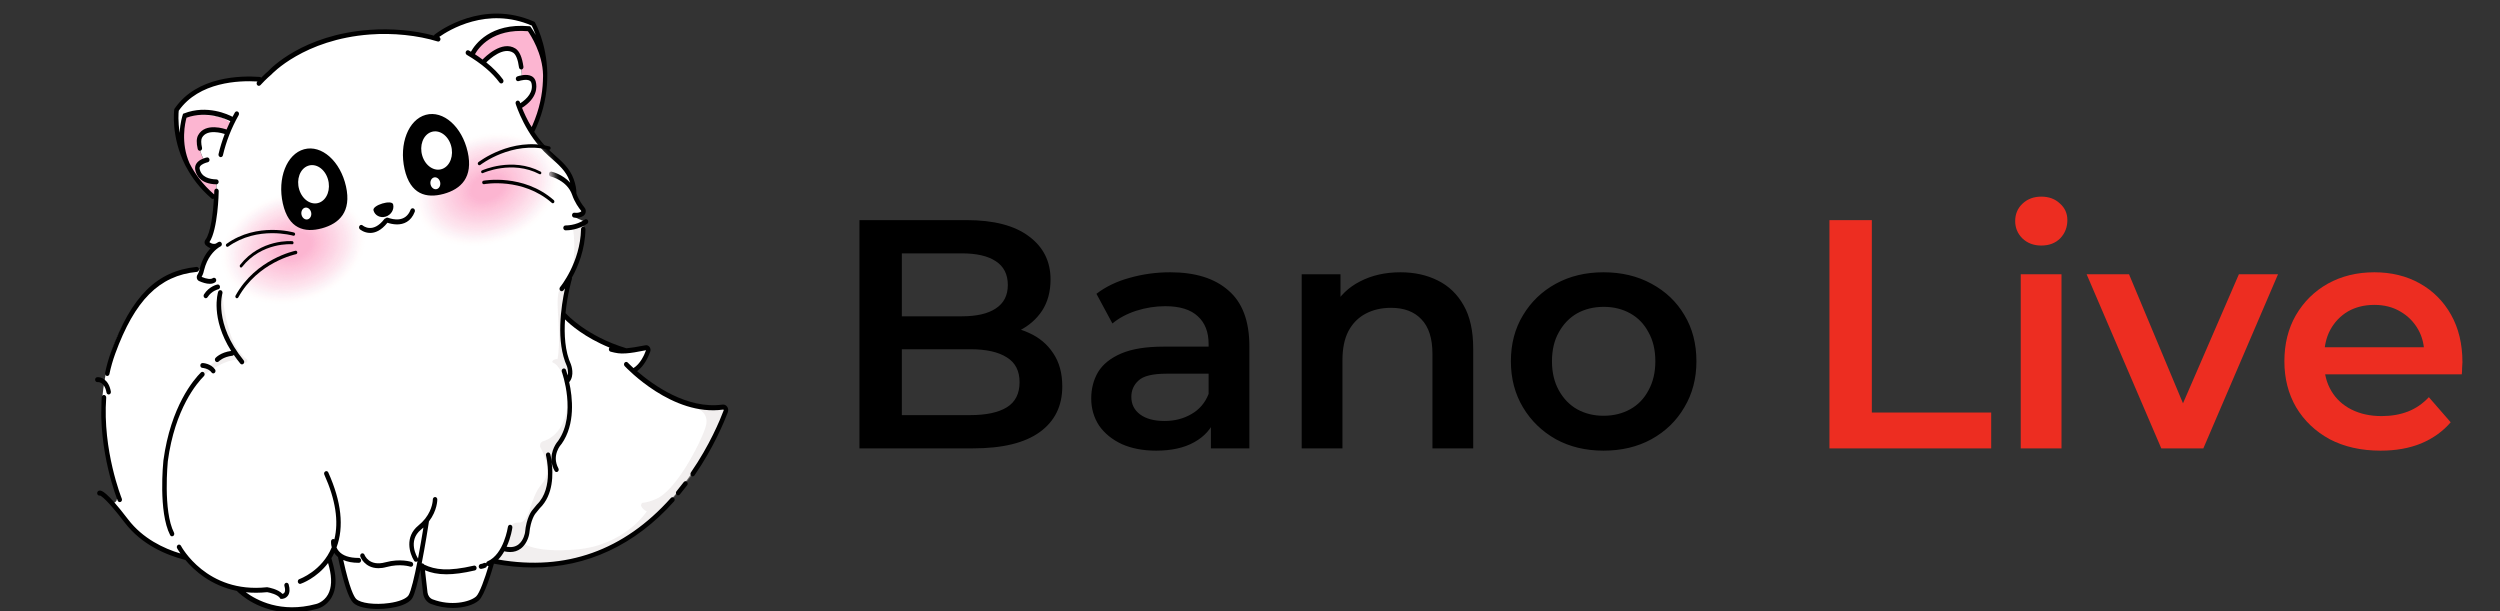<svg width="184" height="45" viewBox="0 0 184 45" fill="none" xmlns="http://www.w3.org/2000/svg">
<rect x="0" y="0" width="184" height="45" fill="#333333" stroke="none"/>
<g clip-path="url(#clip0_710_399)">
<path d="M63.256 33V16.2H71.128C73.144 16.2 74.68 16.6 75.736 17.4C76.792 18.184 77.32 19.24 77.32 20.568C77.32 21.464 77.112 22.232 76.696 22.872C76.28 23.496 75.72 23.984 75.016 24.336C74.328 24.672 73.576 24.84 72.76 24.84L73.192 23.976C74.136 23.976 74.984 24.152 75.736 24.504C76.488 24.84 77.08 25.336 77.512 25.992C77.96 26.648 78.184 27.464 78.184 28.44C78.184 29.88 77.632 31 76.528 31.8C75.424 32.6 73.784 33 71.608 33H63.256ZM66.376 30.552H71.416C72.584 30.552 73.48 30.36 74.104 29.976C74.728 29.592 75.04 28.976 75.04 28.128C75.04 27.296 74.728 26.688 74.104 26.304C73.48 25.904 72.584 25.704 71.416 25.704H66.136V23.28H70.792C71.88 23.28 72.712 23.088 73.288 22.704C73.88 22.32 74.176 21.744 74.176 20.976C74.176 20.192 73.88 19.608 73.288 19.224C72.712 18.84 71.88 18.648 70.792 18.648H66.376V30.552ZM89.122 33V30.408L88.954 29.856V25.32C88.954 24.44 88.69 23.76 88.162 23.28C87.634 22.784 86.834 22.536 85.762 22.536C85.042 22.536 84.33 22.648 83.626 22.872C82.938 23.096 82.354 23.408 81.874 23.808L80.698 21.624C81.386 21.096 82.202 20.704 83.146 20.448C84.106 20.176 85.098 20.04 86.122 20.04C87.978 20.04 89.41 20.488 90.418 21.384C91.442 22.264 91.954 23.632 91.954 25.488V33H89.122ZM85.09 33.168C84.13 33.168 83.29 33.008 82.57 32.688C81.85 32.352 81.29 31.896 80.89 31.32C80.506 30.728 80.314 30.064 80.314 29.328C80.314 28.608 80.482 27.96 80.818 27.384C81.17 26.808 81.738 26.352 82.522 26.016C83.306 25.68 84.346 25.512 85.642 25.512H89.362V27.504H85.858C84.834 27.504 84.146 27.672 83.794 28.008C83.442 28.328 83.266 28.728 83.266 29.208C83.266 29.752 83.482 30.184 83.914 30.504C84.346 30.824 84.946 30.984 85.714 30.984C86.45 30.984 87.106 30.816 87.682 30.48C88.274 30.144 88.698 29.648 88.954 28.992L89.458 30.792C89.17 31.544 88.65 32.128 87.898 32.544C87.162 32.96 86.226 33.168 85.09 33.168ZM103.076 20.04C104.1 20.04 105.012 20.24 105.812 20.64C106.628 21.04 107.268 21.656 107.732 22.488C108.196 23.304 108.428 24.36 108.428 25.656V33H105.428V26.04C105.428 24.904 105.156 24.056 104.612 23.496C104.084 22.936 103.34 22.656 102.38 22.656C101.676 22.656 101.052 22.8 100.508 23.088C99.964 23.376 99.54 23.808 99.236 24.384C98.948 24.944 98.804 25.656 98.804 26.52V33H95.804V20.184H98.66V23.64L98.156 22.584C98.604 21.768 99.252 21.144 100.1 20.712C100.964 20.264 101.956 20.04 103.076 20.04ZM118.017 33.168C116.705 33.168 115.537 32.888 114.513 32.328C113.489 31.752 112.681 30.968 112.089 29.976C111.497 28.984 111.201 27.856 111.201 26.592C111.201 25.312 111.497 24.184 112.089 23.208C112.681 22.216 113.489 21.44 114.513 20.88C115.537 20.32 116.705 20.04 118.017 20.04C119.345 20.04 120.521 20.32 121.545 20.88C122.585 21.44 123.393 22.208 123.969 23.184C124.561 24.16 124.857 25.296 124.857 26.592C124.857 27.856 124.561 28.984 123.969 29.976C123.393 30.968 122.585 31.752 121.545 32.328C120.521 32.888 119.345 33.168 118.017 33.168ZM118.017 30.6C118.753 30.6 119.409 30.44 119.985 30.12C120.561 29.8 121.009 29.336 121.329 28.728C121.665 28.12 121.833 27.408 121.833 26.592C121.833 25.76 121.665 25.048 121.329 24.456C121.009 23.848 120.561 23.384 119.985 23.064C119.409 22.744 118.761 22.584 118.041 22.584C117.305 22.584 116.649 22.744 116.073 23.064C115.513 23.384 115.065 23.848 114.729 24.456C114.393 25.048 114.225 25.76 114.225 26.592C114.225 27.408 114.393 28.12 114.729 28.728C115.065 29.336 115.513 29.8 116.073 30.12C116.649 30.44 117.297 30.6 118.017 30.6Z" fill="black"/>
<path d="M134.647 33V16.2H137.767V30.36H146.551V33H134.647ZM148.726 33V20.184H151.726V33H148.726ZM150.238 18.072C149.678 18.072 149.214 17.896 148.846 17.544C148.494 17.192 148.318 16.768 148.318 16.272C148.318 15.76 148.494 15.336 148.846 15C149.214 14.648 149.678 14.472 150.238 14.472C150.798 14.472 151.254 14.64 151.606 14.976C151.974 15.296 152.158 15.704 152.158 16.2C152.158 16.728 151.982 17.176 151.63 17.544C151.278 17.896 150.814 18.072 150.238 18.072ZM159.071 33L153.575 20.184H156.695L161.423 31.488H159.887L164.783 20.184H167.663L162.167 33H159.071ZM175.211 33.168C173.787 33.168 172.539 32.888 171.467 32.328C170.411 31.752 169.587 30.968 168.995 29.976C168.419 28.984 168.131 27.856 168.131 26.592C168.131 25.312 168.411 24.184 168.971 23.208C169.547 22.216 170.331 21.44 171.323 20.88C172.331 20.32 173.475 20.04 174.755 20.04C176.003 20.04 177.115 20.312 178.091 20.856C179.067 21.4 179.835 22.168 180.395 23.16C180.955 24.152 181.235 25.32 181.235 26.664C181.235 26.792 181.227 26.936 181.211 27.096C181.211 27.256 181.203 27.408 181.187 27.552H170.507V25.56H179.603L178.427 26.184C178.443 25.448 178.291 24.8 177.971 24.24C177.651 23.68 177.211 23.24 176.651 22.92C176.107 22.6 175.475 22.44 174.755 22.44C174.019 22.44 173.371 22.6 172.811 22.92C172.267 23.24 171.835 23.688 171.515 24.264C171.211 24.824 171.059 25.488 171.059 26.256V26.736C171.059 27.504 171.235 28.184 171.587 28.776C171.939 29.368 172.435 29.824 173.075 30.144C173.715 30.464 174.451 30.624 175.283 30.624C176.003 30.624 176.651 30.512 177.227 30.288C177.803 30.064 178.315 29.712 178.763 29.232L180.371 31.08C179.795 31.752 179.067 32.272 178.187 32.64C177.323 32.992 176.331 33.168 175.211 33.168Z" fill="#ED2D21"/>
<path d="M17.085 9.02L16.926 9.355C16.861 9.468 16.801 9.591 16.746 9.714C16.526 9.633 15.195 9.195 14.748 9.968C14.748 9.968 14.405 10.549 14.95 11.662C14.95 11.662 14.955 11.865 14.637 12.063C14.319 12.262 14.517 13.356 15.917 13.38L15.904 14.508V14.569C15.285 14.418 13.829 12.172 13.829 12.172C13.091 10.577 13.456 9.006 13.563 8.619C13.58 8.558 13.593 8.525 13.593 8.525C15.114 8.062 16.939 8.911 16.939 8.911L17.085 9.02Z" fill="#FCB5D1"/>
<path d="M40.114 5.89C40.114 5.899 40.114 5.908 40.114 5.918C40.114 5.923 40.114 5.927 40.114 5.932C40.101 6.05 40.011 6.918 39.783 7.871C39.732 8.084 39.676 8.301 39.607 8.513C39.607 8.518 39.607 8.518 39.607 8.518C39.504 8.858 39.379 9.183 39.238 9.48C39.238 9.48 38.722 8.886 38.387 8.263C38.28 8.032 38.207 7.857 38.207 7.857C39.328 7.178 39.294 6.545 39.268 6.05C39.242 5.555 38.409 5.621 38.409 5.621C38.409 5.621 38.43 4.276 37.73 3.658C37.03 3.04 35.518 4.597 35.518 4.597L35.368 4.493C35.14 4.314 34.926 4.163 34.732 4.054C34.75 3.997 35.278 2.294 37.842 2.11C37.846 2.11 37.846 2.11 37.85 2.11C38.177 2.086 38.538 2.086 38.937 2.124C38.967 2.167 39.414 2.766 39.753 3.662C39.753 3.667 39.757 3.677 39.757 3.681C39.899 4.054 40.015 4.474 40.08 4.927V4.932V4.936C40.118 5.243 40.135 5.559 40.114 5.89Z" fill="#FCB5D1"/>
<path d="M49.846 29.443C47.376 28.523 46.646 27.286 46.646 27.286C46.646 27.286 47.66 26.366 47.638 25.588C47.638 25.588 46.161 25.875 45.633 25.743C45.435 25.692 44.915 25.47 44.301 25.149C43.288 24.62 42.004 23.832 41.419 23.12L41.793 20.477C41.793 20.477 42.935 18.477 42.858 16.858C42.858 16.858 42.85 16.637 42.948 16.453C42.974 16.401 43.013 16.349 43.064 16.311C43.064 16.311 42.004 15.938 42.308 15.834C42.618 15.73 42.905 15.754 42.974 15.509L42.424 14.782L42.184 13.985C42.184 13.985 41.986 13.102 41.806 12.8C41.626 12.503 40.35 11.323 39.843 10.767C39.336 10.21 39.173 9.804 39.173 9.804L39.023 9.544C38.868 9.37 38.203 7.86 38.203 7.86C39.328 7.18 39.289 6.548 39.263 6.053C39.238 5.557 38.404 5.623 38.404 5.623C38.404 5.623 38.426 4.278 37.726 3.66C37.026 3.042 35.514 4.599 35.514 4.599L34.728 4.057C35.832 1.674 38.933 2.122 38.933 2.122C38.933 2.122 39.727 2.981 40.079 4.925C40.389 6.643 39.41 9.03 39.238 9.483C39.457 8.931 40.006 7.799 40.131 5.699C40.26 3.472 39.221 1.712 39.221 1.712C39.221 1.712 35.853 0.06 32.035 2.665L31.786 2.736C31.786 2.736 25.082 1.164 20.667 4.614L19.207 5.911C19.207 5.911 14.942 5.255 12.902 8.105C12.902 8.105 12.829 9.898 13.482 11.399C13.482 11.399 13.082 8.804 13.688 8.535C14.298 8.266 16.415 8.492 16.948 9.025L17.094 9.03L16.789 9.738C16.789 9.738 15.251 9.139 14.762 9.983C14.762 9.983 14.418 10.564 14.963 11.672C14.963 11.672 14.968 11.875 14.65 12.074C14.332 12.272 14.53 13.367 15.93 13.39L15.917 14.575L15.913 14.806C15.913 14.806 15.779 17.193 15.17 17.778C15.17 17.778 15.376 18.076 15.698 18.132C15.698 18.132 15.191 18.788 14.886 19.543L14.792 19.831C14.792 19.831 9.668 19.633 7.83 27.301C7.83 27.301 7.34 29.448 7.551 30.825C7.551 30.825 7.611 33.855 8.577 36.289C8.577 36.289 8.83 37.092 8.152 37.021C8.152 37.021 10.17 39.795 11.729 40.376C13.289 40.956 13.615 41.065 13.615 41.065C13.615 41.065 15.277 43.155 18.008 43.358C18.008 43.358 17.747 43.467 18.069 43.693C18.391 43.915 21.036 46.076 23.854 44.363C23.854 44.363 25.039 43.41 24.24 41.192C24.24 41.192 24.184 41.14 24.429 40.678C24.558 40.432 24.532 40.074 24.592 40.347L24.975 40.914L25.159 41.942L25.821 44.014C25.821 44.014 27.71 45.585 30.15 43.91L30.773 41.598L31.022 41.706C31.022 41.706 31.232 43.905 31.344 44.038C31.456 44.17 33.118 45.038 34.737 44.283C34.737 44.283 35.235 44.103 35.471 43.367C35.707 42.636 36.15 41.338 36.15 41.338C36.15 41.338 40.311 42.06 43.305 40.9C45.031 40.23 47.681 39.522 51.224 34.402C51.224 34.402 53.269 31.151 53.453 29.995C53.458 29.971 52.32 30.358 49.846 29.443Z" fill="white"/>
<g opacity="0.6">
<path opacity="0.6" d="M41.041 26.41C41.398 24.24 40.663 21.645 41.337 21.13C42.673 20.106 42.184 16.874 42.184 16.874C42.377 16.855 42.664 16.468 43.064 16.312C42.965 16.497 42.922 17.2 42.922 17.2C42.999 18.818 41.913 20.531 41.913 20.531L41.432 23.305C41.333 23.924 41.501 25.655 41.501 25.655C41.501 25.655 41.767 26.396 41.93 27.019C42.093 27.642 41.707 28.062 41.707 28.062C41.707 28.062 41.831 28.822 41.96 29.822C42.089 30.822 41.389 32.327 41.389 32.327C40.277 33.394 40.818 34.451 40.818 34.451C40.543 34.673 40.483 35.399 40.483 35.399C40.496 36.154 40.002 36.919 39.499 37.409C38.997 37.9 39.224 38.655 38.649 39.684C38.224 40.443 38.035 40.443 38.035 40.443L37.077 40.453C36.592 41.401 35.935 41.406 35.935 41.406C36.721 41.137 37.339 39.835 37.494 38.99C37.545 38.688 37.82 38.438 38.099 38.466C39.096 38.556 38.872 36.768 39.899 35.597C40.642 34.753 40.113 33.559 39.787 32.96C39.688 32.776 39.774 32.535 39.963 32.478C40.182 32.412 40.508 32.294 40.865 31.941C42.476 30.346 41.612 27.019 40.693 26.689C40.646 26.67 40.633 26.608 40.667 26.571C40.728 26.495 40.843 26.41 41.032 26.434L41.041 26.41Z" fill="#DBD2D2"/>
<path opacity="0.6" d="M17.631 26.556C17.107 26.268 15.586 27 14.328 28.207C14.328 28.207 14.521 27.518 16.252 26.306C16.488 26.141 16.982 26.093 17.266 25.905C17.266 25.905 16.115 24.933 16.106 21.852C16.106 21.852 15.93 21.181 16.355 21.375C16.355 21.375 16.531 25.338 18.193 26.466C18.198 26.471 18.322 26.933 17.631 26.556Z" fill="#DBD2D2"/>
<path opacity="0.6" d="M50.95 29.953C50.95 29.953 52.354 30.161 51.92 31.468C51.487 32.775 49.653 36.29 48.167 36.772C48.167 36.772 47.694 36.979 47.346 36.998C47.213 37.007 47.136 37.173 47.213 37.295C47.291 37.418 47.411 37.555 47.604 37.64C47.604 37.64 45.989 40.145 42.386 40.447C39.311 40.702 38.49 39.975 38.49 39.975C38.49 39.975 37.915 40.584 36.996 40.447C36.996 40.447 36.721 41.164 36.21 41.33C36.21 41.33 41.72 42.953 47.23 38.947L49.455 36.776L51.147 34.705C51.147 34.705 53.514 30.864 53.436 30.01C53.428 30.01 51.976 30.25 50.95 29.953Z" fill="#DBD2D2"/>
</g>
<path d="M15.28 21.87C15.581 21.398 16.049 21.295 16.058 21.295C16.148 21.276 16.208 21.181 16.191 21.087C16.173 20.988 16.092 20.922 16.002 20.941C15.976 20.945 15.396 21.063 15.014 21.667C14.962 21.748 14.979 21.861 15.057 21.918C15.087 21.941 15.117 21.951 15.151 21.951C15.198 21.951 15.25 21.922 15.28 21.87Z" fill="black"/>
<path d="M41.63 16.593C41.54 16.588 41.462 16.664 41.458 16.763C41.454 16.862 41.523 16.947 41.613 16.952C41.617 16.952 41.634 16.952 41.664 16.952C41.858 16.952 42.549 16.919 43.215 16.47C43.292 16.418 43.318 16.305 43.271 16.22C43.223 16.135 43.12 16.107 43.043 16.159C42.369 16.621 41.639 16.588 41.63 16.593Z" fill="black"/>
<path d="M15.007 27.682C15.075 27.616 15.079 27.503 15.019 27.428C14.959 27.352 14.856 27.347 14.787 27.413C14.276 27.923 12.567 29.886 12.026 33.897C12.009 34.053 11.648 37.676 12.52 39.38C12.55 39.436 12.606 39.474 12.662 39.474C12.687 39.474 12.717 39.465 12.743 39.451C12.82 39.403 12.851 39.29 12.807 39.205C11.987 37.601 12.352 33.977 12.352 33.944C12.872 30.061 14.517 28.173 15.007 27.682Z" fill="black"/>
<path d="M15.986 26.65C16.029 26.65 16.072 26.631 16.102 26.598C16.107 26.594 16.416 26.263 17.099 26.183C17.142 26.178 17.18 26.155 17.206 26.117C17.352 26.329 17.511 26.542 17.687 26.759C17.721 26.797 17.764 26.82 17.807 26.82C17.846 26.82 17.884 26.806 17.919 26.773C17.988 26.707 17.992 26.594 17.932 26.518C15.724 23.824 16.36 21.62 16.368 21.597C16.398 21.502 16.351 21.398 16.265 21.365C16.18 21.332 16.085 21.384 16.055 21.479C16.029 21.564 15.484 23.409 17.013 25.829C16.231 25.933 15.874 26.329 15.862 26.344C15.797 26.414 15.802 26.528 15.866 26.598C15.9 26.636 15.943 26.65 15.986 26.65Z" fill="black"/>
<path d="M15.569 27.412C15.603 27.46 15.65 27.483 15.698 27.483C15.732 27.483 15.767 27.469 15.796 27.445C15.87 27.384 15.882 27.271 15.827 27.191C15.509 26.742 14.933 26.719 14.912 26.719C14.817 26.719 14.744 26.794 14.744 26.893C14.74 26.992 14.813 27.077 14.903 27.077C14.908 27.082 15.35 27.101 15.569 27.412Z" fill="black"/>
<path d="M7.855 27.667C7.868 27.672 7.881 27.672 7.894 27.672C7.967 27.672 8.036 27.615 8.053 27.53C8.16 27.016 8.306 26.516 8.478 26.039C9.921 22.09 11.716 20.287 14.495 20.009C14.585 19.999 14.654 19.91 14.645 19.811C14.637 19.711 14.559 19.636 14.465 19.645C11.549 19.938 9.668 21.806 8.173 25.902C7.993 26.393 7.847 26.912 7.735 27.445C7.714 27.549 7.769 27.643 7.855 27.667Z" fill="black"/>
<path d="M7.662 29.071C7.572 29.062 7.495 29.137 7.486 29.236C7.203 33.219 8.646 36.814 8.663 36.847C8.689 36.913 8.749 36.956 8.813 36.956C8.835 36.956 8.86 36.951 8.882 36.942C8.964 36.899 9.002 36.795 8.964 36.701C8.951 36.668 7.538 33.153 7.817 29.265C7.821 29.166 7.752 29.076 7.662 29.071Z" fill="black"/>
<path d="M50.327 35.48C50.151 35.711 49.971 35.938 49.791 36.155C49.73 36.23 49.735 36.343 49.799 36.409C49.829 36.443 49.872 36.457 49.911 36.457C49.954 36.457 50.001 36.438 50.031 36.4C50.216 36.178 50.396 35.947 50.577 35.711C50.637 35.636 50.624 35.522 50.555 35.456C50.491 35.39 50.388 35.404 50.327 35.48Z" fill="black"/>
<path d="M53.518 29.933C53.437 29.82 53.312 29.758 53.179 29.777C50.576 30.14 48.064 28.333 46.891 27.319C47.42 26.932 47.716 26.267 47.858 25.88C47.901 25.762 47.879 25.634 47.806 25.535C47.733 25.436 47.617 25.389 47.506 25.412C46.853 25.54 46.428 25.606 46.105 25.634C43.155 24.747 41.686 23.11 41.673 23.091C41.66 23.072 41.643 23.062 41.622 23.053C41.759 21.671 42.081 20.562 42.09 20.543C42.103 20.505 42.098 20.467 42.09 20.434C42.536 19.637 43.06 18.386 43.09 16.872C43.09 16.773 43.022 16.688 42.932 16.688C42.841 16.683 42.764 16.763 42.764 16.862C42.713 19.325 41.235 21.119 41.222 21.133C41.162 21.208 41.166 21.321 41.231 21.387C41.261 21.421 41.304 21.435 41.343 21.435C41.386 21.435 41.433 21.416 41.463 21.378C41.471 21.369 41.514 21.317 41.583 21.227C41.3 22.529 40.896 25.139 41.729 26.96C41.746 27.007 41.854 27.342 41.781 27.63C41.716 27.399 41.665 27.253 41.656 27.229C41.622 27.135 41.527 27.092 41.441 27.13C41.355 27.168 41.317 27.271 41.351 27.366C41.364 27.399 42.455 30.48 41.089 32.434C41.008 32.528 40.484 33.16 40.608 34.005C40.565 33.675 40.509 33.458 40.501 33.429C40.475 33.335 40.385 33.278 40.299 33.307C40.213 33.335 40.161 33.434 40.187 33.528C40.192 33.552 40.793 35.907 39.509 37.143L39.161 37.568C39.144 37.586 38.74 38.091 38.641 39.2C38.641 39.205 38.555 39.771 38.151 40.078C37.924 40.248 37.636 40.304 37.288 40.243C37.606 39.554 37.705 38.884 37.709 38.832C37.722 38.733 37.662 38.643 37.572 38.624C37.481 38.61 37.4 38.676 37.383 38.776C37.379 38.794 37.086 40.795 35.884 41.314C35.824 41.338 35.789 41.399 35.781 41.46C35.733 41.423 35.673 41.413 35.618 41.437C35.532 41.479 35.519 41.479 35.502 41.484C35.476 41.489 35.437 41.493 35.356 41.517C35.27 41.545 35.218 41.644 35.24 41.739C35.261 41.819 35.325 41.871 35.399 41.871C35.411 41.871 35.429 41.871 35.441 41.866C35.502 41.847 35.527 41.843 35.545 41.843C35.6 41.833 35.635 41.824 35.746 41.772C35.802 41.743 35.837 41.687 35.845 41.626C35.875 41.649 35.905 41.663 35.944 41.663C35.948 41.663 35.953 41.663 35.957 41.659C35.695 42.536 35.295 43.683 35.038 43.905C34.561 44.32 33.182 44.622 31.843 44.112C31.641 44.037 31.495 43.839 31.465 43.607L31.28 41.975C31.714 42.154 32.212 42.267 32.856 42.267C33.419 42.267 34.097 42.182 34.948 41.984C35.038 41.965 35.094 41.866 35.076 41.772C35.059 41.673 34.969 41.611 34.883 41.63C32.985 42.069 32.023 41.942 31.22 41.555C31.185 41.493 31.125 41.456 31.056 41.465H31.052C31.048 41.46 31.044 41.46 31.039 41.456C31.306 40.101 31.525 38.681 31.572 38.374C32.186 37.572 32.186 36.798 32.186 36.761C32.186 36.661 32.113 36.581 32.023 36.581C32.023 36.581 32.023 36.581 32.019 36.581C31.928 36.581 31.855 36.666 31.855 36.765C31.855 36.775 31.855 37.45 31.306 38.157C31.293 38.167 31.284 38.181 31.276 38.195C31.147 38.355 30.988 38.521 30.794 38.676C29.768 39.512 30.142 40.738 30.481 41.272C30.511 41.324 30.563 41.347 30.614 41.347C30.648 41.347 30.679 41.338 30.709 41.314C30.717 41.309 30.721 41.295 30.73 41.291C30.507 42.432 30.262 43.489 30.073 43.806C29.918 44.06 29.369 44.287 28.634 44.386C27.591 44.532 26.526 44.395 26.212 44.079C26.057 43.923 25.735 43.348 25.263 41.215C25.572 41.352 25.946 41.423 26.397 41.423C26.401 41.423 26.41 41.423 26.414 41.423C26.504 41.423 26.577 41.342 26.577 41.243C26.577 41.144 26.504 41.064 26.414 41.064C26.41 41.064 26.401 41.064 26.397 41.064C25.705 41.064 25.211 40.894 24.932 40.559C24.855 40.469 24.803 40.375 24.769 40.29C25.331 38.78 25.13 36.926 24.163 34.774C24.125 34.684 24.026 34.647 23.944 34.694C23.863 34.736 23.828 34.845 23.871 34.934C24.696 36.77 24.941 38.37 24.61 39.696C24.588 39.681 24.567 39.677 24.546 39.672C24.455 39.663 24.374 39.733 24.365 39.833C24.365 39.847 24.348 40.035 24.417 40.281C23.7 42.027 22.05 42.616 22.033 42.621C21.947 42.65 21.9 42.753 21.926 42.848C21.947 42.923 22.012 42.975 22.085 42.975C22.102 42.975 22.119 42.97 22.132 42.966C22.192 42.947 23.304 42.555 24.146 41.437L24.228 41.739C24.442 42.583 24.412 43.263 24.138 43.758C23.82 44.329 23.266 44.457 23.253 44.457C20.676 45.15 18.885 44.178 18.086 43.589C18.576 43.64 19.1 43.64 19.667 43.584C19.886 43.621 20.423 43.758 20.599 44.008L20.646 44.079H20.727C20.762 44.079 21.028 44.07 21.196 43.829C21.329 43.636 21.346 43.362 21.247 43.017C21.221 42.923 21.127 42.867 21.041 42.9C20.955 42.928 20.904 43.032 20.934 43.126C20.998 43.352 20.998 43.522 20.934 43.617C20.895 43.673 20.839 43.702 20.792 43.711C20.461 43.357 19.774 43.239 19.692 43.225L19.671 43.22H19.649C15.204 43.702 13.336 40.21 13.319 40.172C13.276 40.087 13.173 40.054 13.096 40.106C13.018 40.153 12.988 40.267 13.036 40.352C13.04 40.361 13.121 40.507 13.28 40.738C12.052 40.37 10.51 39.644 9.428 38.228C7.8 36.095 7.461 36.105 7.345 36.105C7.28 36.105 7.22 36.133 7.186 36.185C7.13 36.265 7.143 36.378 7.216 36.44C7.259 36.477 7.315 36.487 7.362 36.473C7.448 36.506 7.86 36.737 9.179 38.464C10.437 40.111 12.275 40.861 13.594 41.201C13.607 41.206 13.62 41.206 13.633 41.206H13.637C14.298 41.998 15.531 43.102 17.425 43.489C17.683 43.754 19.091 45.07 21.466 45.07C22.029 45.07 22.647 44.995 23.322 44.815C23.352 44.811 24.017 44.664 24.412 43.956C24.743 43.371 24.786 42.598 24.541 41.644L24.391 41.083C24.464 40.96 24.537 40.833 24.601 40.696C24.627 40.734 24.653 40.772 24.683 40.809C24.743 40.88 24.808 40.941 24.881 41.003C24.881 41.017 24.881 41.036 24.885 41.05C25.284 42.914 25.658 44.032 25.993 44.362C26.315 44.683 27.045 44.82 27.801 44.82C28.097 44.82 28.398 44.801 28.677 44.759C29.18 44.688 30.06 44.499 30.348 44.018C30.532 43.711 30.743 42.871 30.941 41.932L31.138 43.659C31.185 44.032 31.417 44.339 31.735 44.457C32.263 44.655 32.809 44.745 33.32 44.745C34.14 44.745 34.862 44.523 35.24 44.192C35.673 43.82 36.21 41.989 36.352 41.489C37.331 41.673 38.293 41.767 39.23 41.767C43.198 41.767 46.745 40.116 49.61 36.902C49.675 36.831 49.675 36.718 49.606 36.647C49.541 36.577 49.438 36.577 49.374 36.652C45.921 40.521 41.648 42.045 36.67 41.182C36.846 41.003 36.992 40.795 37.112 40.578C37.263 40.611 37.404 40.63 37.542 40.63C37.842 40.63 38.104 40.545 38.332 40.375C38.852 39.983 38.955 39.285 38.959 39.247C39.049 38.261 39.393 37.818 39.397 37.813L39.723 37.412C40.75 36.416 40.711 34.85 40.6 34.01C40.63 34.213 40.698 34.43 40.819 34.651C40.849 34.708 40.904 34.741 40.96 34.741C40.99 34.741 41.016 34.732 41.042 34.718C41.119 34.666 41.145 34.557 41.098 34.472C40.574 33.5 41.287 32.721 41.317 32.688L41.334 32.67C42.36 31.212 42.141 29.249 41.892 28.126C42.318 27.644 42.038 26.866 42.025 26.833L42.021 26.819C41.579 25.856 41.514 24.624 41.587 23.511C41.961 23.884 43.035 24.837 44.86 25.582C44.839 25.606 44.826 25.634 44.817 25.667C44.796 25.766 44.851 25.861 44.942 25.884C45.345 25.988 45.616 26.045 46.088 26.007C46.088 26.007 46.088 26.007 46.093 26.007C46.432 25.983 46.874 25.913 47.549 25.776C47.415 26.148 47.123 26.781 46.625 27.092C46.363 26.852 46.213 26.696 46.204 26.686C46.14 26.616 46.037 26.62 45.972 26.691C45.908 26.762 45.912 26.875 45.977 26.946C46.118 27.097 49.507 30.669 53.226 30.145C53.243 30.145 53.256 30.15 53.261 30.159C53.269 30.169 53.269 30.183 53.265 30.197C52.999 30.905 52.23 32.773 50.851 34.769C50.795 34.85 50.813 34.963 50.881 35.024C50.911 35.048 50.946 35.062 50.98 35.062C51.032 35.062 51.079 35.038 51.113 34.991C52.513 32.962 53.295 31.061 53.57 30.339C53.617 30.192 53.6 30.046 53.518 29.933ZM30.747 41.073C30.713 41.022 29.966 39.809 30.988 38.978C31.048 38.926 31.108 38.875 31.164 38.827C31.061 39.46 30.919 40.304 30.765 41.116C30.756 41.102 30.752 41.088 30.747 41.073Z" fill="black"/>
<path d="M7.838 28.888C7.855 28.973 7.924 29.035 7.997 29.035C8.006 29.035 8.019 29.035 8.031 29.03C8.122 29.011 8.178 28.917 8.16 28.817C7.997 27.916 7.426 27.732 7.151 27.761C7.061 27.77 6.992 27.855 7.001 27.959C7.009 28.058 7.087 28.133 7.181 28.124C7.198 28.114 7.692 28.077 7.838 28.888Z" fill="black"/>
<path d="M13.684 12.258C13.692 12.277 13.701 12.291 13.714 12.306C14.126 13.079 14.714 13.872 15.561 14.604C15.591 14.632 15.625 14.641 15.664 14.641C15.694 14.641 15.72 14.632 15.745 14.618C15.689 15.594 15.518 17.142 15.114 17.656C15.028 17.77 15.037 17.94 15.135 18.039C15.2 18.105 15.329 18.209 15.496 18.27C15.204 18.581 14.873 19.067 14.693 19.803L14.689 19.818C14.689 19.818 14.65 20.049 14.538 20.214C14.487 20.289 14.47 20.389 14.491 20.483C14.513 20.577 14.573 20.648 14.654 20.686C14.886 20.79 15.178 20.889 15.436 20.889C15.586 20.889 15.728 20.856 15.844 20.771C15.917 20.714 15.938 20.601 15.887 20.521C15.835 20.44 15.732 20.417 15.659 20.473C15.526 20.573 15.213 20.54 14.839 20.379C14.959 20.176 15.007 19.945 15.015 19.898C15.251 18.935 15.762 18.454 16.042 18.256C16.046 18.251 16.055 18.246 16.059 18.241C16.153 18.175 16.222 18.142 16.231 18.138C16.312 18.1 16.355 17.991 16.317 17.902C16.282 17.812 16.183 17.765 16.102 17.803C16.089 17.807 16.012 17.845 15.891 17.925C15.689 17.996 15.518 17.907 15.415 17.822C16.037 16.887 16.098 14.184 16.098 14.066C16.098 13.966 16.029 13.882 15.938 13.882C15.848 13.882 15.771 13.957 15.771 14.056C15.771 14.132 15.767 14.217 15.762 14.311C14.916 13.58 14.341 12.787 13.95 12.018C13.28 10.508 13.628 9.017 13.727 8.663C15.23 8.12 16.643 8.762 16.952 8.918C16.853 9.12 16.759 9.328 16.673 9.536C16.669 9.531 16.664 9.531 16.656 9.526C16.591 9.503 15.11 8.974 14.581 9.956C14.457 10.182 14.448 10.522 14.551 10.961C14.569 11.041 14.637 11.098 14.71 11.098C14.723 11.098 14.736 11.098 14.749 11.093C14.835 11.069 14.891 10.97 14.869 10.871C14.792 10.541 14.792 10.281 14.865 10.14C15.239 9.446 16.407 9.819 16.54 9.861C16.355 10.347 16.201 10.838 16.085 11.338C16.063 11.433 16.115 11.532 16.205 11.56C16.218 11.565 16.231 11.565 16.248 11.565C16.321 11.565 16.39 11.508 16.407 11.428C16.643 10.409 17.034 9.418 17.566 8.474C17.613 8.389 17.592 8.276 17.515 8.224C17.437 8.172 17.334 8.196 17.287 8.281C17.227 8.384 17.171 8.488 17.115 8.597C16.806 8.432 15.243 7.686 13.546 8.347L13.473 8.375L13.448 8.455C13.435 8.498 13.259 9.017 13.224 9.776C13.091 8.932 13.138 8.314 13.155 8.148C14.654 6.016 17.601 5.917 18.949 5.997C18.945 6.001 18.941 6.006 18.936 6.011C18.872 6.082 18.872 6.195 18.936 6.266C18.966 6.303 19.009 6.318 19.052 6.318C19.095 6.318 19.134 6.299 19.168 6.266C19.623 5.77 19.946 5.511 19.95 5.506L19.971 5.487C19.993 5.464 22.364 2.901 27.23 2.538C28.93 2.411 30.747 2.599 32.212 3.052C32.297 3.081 32.388 3.024 32.413 2.93C32.435 2.845 32.396 2.755 32.328 2.717C33.015 2.231 35.849 0.462 39.135 1.882C39.186 1.977 39.302 2.217 39.435 2.576C39.238 2.227 39.079 2.019 39.062 1.991L39.019 1.934L38.95 1.929C36.094 1.675 34.96 3.269 34.66 3.807C34.612 3.779 34.561 3.746 34.514 3.718C34.432 3.671 34.333 3.704 34.29 3.793C34.247 3.883 34.277 3.991 34.359 4.039C35.424 4.666 36.231 5.35 36.764 6.077C36.798 6.119 36.846 6.143 36.893 6.143C36.927 6.143 36.966 6.129 36.996 6.105C37.065 6.044 37.078 5.931 37.022 5.85C36.704 5.412 36.287 4.992 35.789 4.591C36.042 4.341 37.043 3.42 37.769 3.878C37.971 4.006 38.121 4.388 38.199 4.959C38.211 5.048 38.28 5.114 38.362 5.114C38.37 5.114 38.379 5.114 38.388 5.114C38.478 5.1 38.538 5.006 38.525 4.911C38.43 4.213 38.233 3.76 37.937 3.571C36.936 2.939 35.678 4.213 35.519 4.383C35.343 4.251 35.154 4.119 34.956 3.991C35.218 3.519 36.244 2.08 38.856 2.297C39.057 2.59 39.938 3.935 39.968 5.52C39.968 5.553 39.968 5.586 39.968 5.624C39.968 5.718 39.964 5.813 39.959 5.907C39.959 5.921 39.959 5.935 39.959 5.95C39.921 6.936 39.706 8.045 39.191 9.22L39.122 9.361C38.787 8.795 38.555 8.276 38.422 7.936C39.543 7.219 39.538 6.421 39.431 6.001C39.388 5.832 39.289 5.699 39.152 5.619C38.765 5.393 38.147 5.596 38.078 5.624C37.992 5.652 37.945 5.756 37.971 5.85C37.997 5.945 38.091 5.997 38.177 5.968C38.327 5.917 38.77 5.808 38.993 5.94C39.057 5.978 39.092 6.03 39.113 6.105C39.281 6.766 38.795 7.271 38.293 7.601C38.276 7.554 38.267 7.53 38.267 7.526C38.237 7.431 38.143 7.379 38.057 7.412C37.971 7.445 37.924 7.544 37.954 7.639C37.984 7.733 38.684 9.96 40.367 11.461C40.436 11.522 40.505 11.579 40.569 11.64C41.132 12.136 41.66 12.598 41.913 13.296C41.931 13.348 41.948 13.4 41.965 13.447C41.407 12.825 40.642 12.645 40.599 12.636C40.509 12.617 40.423 12.678 40.406 12.777C40.389 12.877 40.445 12.971 40.535 12.99C40.548 12.995 41.737 13.273 42.107 14.335C42.3 14.896 42.609 15.316 42.773 15.514C42.781 15.528 42.781 15.538 42.781 15.547C42.781 15.557 42.777 15.566 42.764 15.575C42.635 15.656 42.472 15.679 42.287 15.656C42.197 15.642 42.115 15.712 42.102 15.812C42.09 15.911 42.154 16 42.244 16.014C42.304 16.024 42.36 16.029 42.416 16.029C42.601 16.029 42.777 15.981 42.923 15.896C43.022 15.835 43.09 15.731 43.108 15.609C43.125 15.486 43.095 15.363 43.017 15.274C42.871 15.099 42.601 14.731 42.425 14.24C42.429 13.919 42.36 13.561 42.218 13.169C41.935 12.386 41.342 11.867 40.771 11.367C40.702 11.305 40.638 11.249 40.569 11.187C40.067 10.739 39.65 10.215 39.319 9.706L39.47 9.385C40.028 8.115 40.243 6.917 40.277 5.865C40.286 5.709 40.286 5.553 40.282 5.398C40.282 5.388 40.282 5.379 40.282 5.374C40.282 5.369 40.282 5.364 40.282 5.36C40.226 3.156 39.392 1.684 39.38 1.66L39.349 1.613L39.302 1.59C35.557 -0.067 32.353 2.264 32.001 2.533C31.971 2.557 31.954 2.59 31.941 2.623C30.506 2.231 28.802 2.08 27.195 2.198C22.312 2.552 19.928 5.029 19.739 5.237C19.692 5.275 19.503 5.435 19.224 5.718C19.198 5.685 19.16 5.662 19.112 5.662C17.781 5.563 14.504 5.591 12.859 7.983L12.833 8.021L12.825 8.064C12.82 8.092 12.559 10.041 13.641 12.178C13.658 12.202 13.671 12.23 13.684 12.258Z" fill="black"/>
<path d="M26.83 40.838C26.796 40.743 26.701 40.701 26.615 40.734C26.529 40.772 26.491 40.875 26.521 40.97C26.525 40.979 26.839 41.819 27.852 41.819C28.028 41.819 28.226 41.795 28.445 41.734C29.45 41.46 30.184 41.701 30.197 41.706C30.283 41.734 30.378 41.682 30.403 41.588C30.429 41.493 30.382 41.39 30.296 41.361C30.262 41.352 29.471 41.088 28.368 41.385C27.169 41.711 26.843 40.871 26.83 40.838Z" fill="black"/>
<path d="M15.285 11.943C15.376 11.924 15.436 11.835 15.418 11.735C15.401 11.636 15.32 11.57 15.229 11.589C15.174 11.599 14.658 11.707 14.448 12.052C14.366 12.184 14.341 12.339 14.37 12.5C14.444 12.887 14.748 13.543 15.925 13.566H15.93C16.02 13.566 16.093 13.486 16.093 13.387C16.093 13.288 16.024 13.203 15.93 13.203C15.431 13.194 14.813 13.047 14.693 12.42C14.68 12.358 14.688 12.302 14.723 12.25C14.83 12.07 15.174 11.967 15.285 11.943Z" fill="black"/>
<path d="M21.858 19.723C23.375 19.295 24.444 18.263 24.247 17.418C24.049 16.572 22.66 16.233 21.143 16.66C19.627 17.087 18.558 18.119 18.755 18.965C18.952 19.811 20.342 20.15 21.858 19.723Z" fill="#FCB5D1"/>
<path opacity="0.02" d="M22.382 22.297C25.361 21.576 27.412 19.177 26.963 16.937C26.514 14.697 23.735 13.466 20.756 14.187C17.777 14.908 15.726 17.308 16.175 19.547C16.624 21.787 19.403 23.018 22.382 22.297Z" fill="#FFFEFE"/>
<path opacity="0.039" d="M22.371 22.23C25.303 21.52 27.321 19.155 26.878 16.949C26.435 14.742 23.699 13.53 20.767 14.241C17.834 14.951 15.816 17.316 16.259 19.522C16.702 21.729 19.438 22.941 22.371 22.23Z" fill="#FFFCFD"/>
<path opacity="0.059" d="M22.366 22.167C25.252 21.466 27.237 19.139 26.801 16.968C26.364 14.797 23.671 13.606 20.785 14.306C17.899 15.006 15.913 17.334 16.35 19.505C16.786 21.675 19.48 22.867 22.366 22.167Z" fill="#FFFBFC"/>
<path opacity="0.078" d="M22.352 22.095C25.192 21.405 27.145 19.114 26.715 16.98C26.285 14.845 23.635 13.674 20.796 14.364C17.956 15.054 16.003 17.344 16.433 19.479C16.863 21.614 19.513 22.785 22.352 22.095Z" fill="#FFF9FB"/>
<path opacity="0.098" d="M22.34 22.03C25.132 21.351 27.053 19.098 26.63 16.999C26.207 14.9 23.6 13.749 20.807 14.429C18.014 15.109 16.093 17.362 16.516 19.461C16.94 21.56 19.547 22.71 22.34 22.03Z" fill="#FFF8FA"/>
<path opacity="0.118" d="M22.334 21.972C25.081 21.303 26.969 19.085 26.552 17.02C26.135 14.954 23.57 13.822 20.823 14.491C18.077 15.16 16.189 17.378 16.606 19.444C17.023 21.51 19.588 22.642 22.334 21.972Z" fill="#FFF6FA"/>
<path opacity="0.137" d="M22.321 21.896C25.023 21.236 26.881 19.055 26.47 17.025C26.06 14.995 23.536 13.884 20.834 14.544C18.132 15.204 16.274 17.384 16.685 19.414C17.095 21.444 19.619 22.555 22.321 21.896Z" fill="#FFF5F9"/>
<path opacity="0.157" d="M22.314 21.827C24.969 21.178 26.795 19.034 26.39 17.04C25.986 15.046 23.506 13.956 20.85 14.605C18.195 15.255 16.37 17.398 16.774 19.392C17.178 21.387 19.658 22.477 22.314 21.827Z" fill="#FFF3F8"/>
<path opacity="0.176" d="M22.302 21.763C24.911 21.124 26.704 19.018 26.306 17.06C25.909 15.101 23.472 14.032 20.863 14.671C18.254 15.31 16.461 17.416 16.858 19.374C17.256 21.333 19.693 22.402 22.302 21.763Z" fill="#FEF2F7"/>
<path opacity="0.196" d="M22.295 21.696C24.858 21.067 26.619 18.998 26.228 17.075C25.837 15.152 23.442 14.104 20.88 14.732C18.317 15.361 16.556 17.43 16.947 19.353C17.338 21.276 19.732 22.325 22.295 21.696Z" fill="#FEF0F6"/>
<path opacity="0.216" d="M22.285 21.629C24.801 21.01 26.529 18.977 26.144 17.087C25.759 15.198 23.407 14.167 20.891 14.786C18.375 15.405 16.647 17.438 17.032 19.328C17.417 21.217 19.769 22.248 22.285 21.629Z" fill="#FEEFF5"/>
<path opacity="0.235" d="M22.272 21.569C24.741 20.961 26.437 18.965 26.059 17.111C25.68 15.258 23.372 14.248 20.902 14.856C18.433 15.464 16.737 17.46 17.115 19.314C17.494 21.168 19.802 22.177 22.272 21.569Z" fill="#FEEEF4"/>
<path opacity="0.255" d="M22.263 21.493C24.686 20.896 26.349 18.937 25.978 17.119C25.606 15.301 23.341 14.312 20.918 14.91C18.495 15.508 16.831 17.466 17.203 19.284C17.575 21.102 19.84 22.091 22.263 21.493Z" fill="#FEECF3"/>
<path opacity="0.275" d="M22.252 21.425C24.629 20.837 26.259 18.916 25.894 17.134C25.529 15.352 23.307 14.383 20.93 14.971C18.553 15.559 16.923 17.48 17.288 19.262C17.653 21.044 19.876 22.013 22.252 21.425Z" fill="#FEEBF2"/>
<path opacity="0.294" d="M22.245 21.366C24.575 20.789 26.172 18.903 25.814 17.154C25.454 15.405 23.274 14.455 20.945 15.033C18.614 15.61 17.017 17.496 17.376 19.245C17.735 20.994 19.915 21.944 22.245 21.366Z" fill="#FEE9F1"/>
<path opacity="0.314" d="M22.235 21.293C24.521 20.726 26.088 18.877 25.735 17.163C25.383 15.45 23.244 14.521 20.958 15.089C18.672 15.657 17.105 17.506 17.458 19.219C17.81 20.933 19.949 21.861 22.235 21.293Z" fill="#FEE8F1"/>
<path opacity="0.333" d="M22.226 21.23C24.465 20.672 26 18.861 25.654 17.183C25.309 15.506 23.213 14.598 20.974 15.155C18.734 15.712 17.199 17.524 17.545 19.201C17.891 20.879 19.987 21.787 22.226 21.23Z" fill="#FEE6F0"/>
<path opacity="0.353" d="M22.215 21.166C24.407 20.619 25.91 18.845 25.571 17.203C25.232 15.561 23.179 14.674 20.986 15.221C18.793 15.768 17.291 17.542 17.63 19.184C17.969 20.825 20.022 21.713 22.215 21.166Z" fill="#FEE5EF"/>
<path opacity="0.372" d="M22.202 21.099C24.349 20.563 25.819 18.824 25.485 17.215C25.152 15.607 23.142 14.738 20.996 15.274C18.849 15.811 17.38 17.55 17.713 19.159C18.046 20.767 20.056 21.636 22.202 21.099Z" fill="#FEE3EE"/>
<path opacity="0.392" d="M22.196 21.027C24.295 20.5 25.733 18.799 25.406 17.226C25.079 15.653 23.112 14.805 21.013 15.332C18.913 15.858 17.476 17.56 17.802 19.133C18.129 20.705 20.096 21.553 22.196 21.027Z" fill="#FEE2ED"/>
<path opacity="0.412" d="M22.183 20.963C24.236 20.447 25.641 18.783 25.321 17.246C25.001 15.709 23.078 14.882 21.024 15.398C18.971 15.914 17.566 17.578 17.886 19.115C18.206 20.652 20.13 21.479 22.183 20.963Z" fill="#FEE1EC"/>
<path opacity="0.431" d="M22.176 20.895C24.183 20.39 25.555 18.763 25.242 17.262C24.928 15.76 23.048 14.953 21.041 15.459C19.034 15.965 17.661 17.592 17.975 19.093C18.288 20.594 20.169 21.401 22.176 20.895Z" fill="#FEDFEB"/>
<path opacity="0.451" d="M22.163 20.831C24.123 20.336 25.464 18.746 25.157 17.281C24.85 15.816 23.012 15.029 21.052 15.525C19.092 16.02 17.752 17.61 18.058 19.075C18.365 20.54 20.203 21.327 22.163 20.831Z" fill="#FEDEEA"/>
<path opacity="0.471" d="M22.158 20.765C24.072 20.279 25.379 18.725 25.078 17.293C24.777 15.861 22.982 15.093 21.069 15.578C19.155 16.064 17.847 17.618 18.148 19.05C18.449 20.482 20.244 21.25 22.158 20.765Z" fill="#FEDCE9"/>
<path opacity="0.49" d="M22.145 20.692C24.014 20.216 25.291 18.699 24.997 17.303C24.703 15.906 22.949 15.16 21.079 15.635C19.21 16.111 17.933 17.628 18.227 19.024C18.521 20.421 20.275 21.167 22.145 20.692Z" fill="#FEDBE8"/>
<path opacity="0.51" d="M22.133 20.628C23.956 20.163 25.201 18.683 24.913 17.322C24.626 15.962 22.915 15.236 21.092 15.701C19.269 16.166 18.024 17.646 18.312 19.007C18.599 20.367 20.31 21.093 22.133 20.628Z" fill="#FDD9E8"/>
<path opacity="0.529" d="M22.126 20.56C23.902 20.105 25.115 18.662 24.834 17.337C24.552 16.012 22.884 15.307 21.108 15.762C19.332 16.217 18.119 17.66 18.401 18.985C18.682 20.31 20.349 21.015 22.126 20.56Z" fill="#FDD8E7"/>
<path opacity="0.549" d="M22.113 20.497C23.843 20.053 25.022 18.646 24.747 17.354C24.473 16.062 22.847 15.376 21.118 15.82C19.388 16.265 18.208 17.672 18.483 18.964C18.758 20.255 20.383 20.942 22.113 20.497Z" fill="#FDD6E6"/>
<path opacity="0.569" d="M22.108 20.425C23.791 19.991 24.938 18.621 24.67 17.365C24.401 16.109 22.819 15.443 21.136 15.878C19.453 16.312 18.305 17.682 18.574 18.938C18.842 20.194 20.424 20.86 22.108 20.425Z" fill="#FDD5E5"/>
<path opacity="0.588" d="M22.094 20.362C23.731 19.938 24.846 18.605 24.584 17.385C24.322 16.165 22.783 15.52 21.146 15.944C19.509 16.367 18.395 17.7 18.657 18.92C18.918 20.14 20.457 20.785 22.094 20.362Z" fill="#FDD3E4"/>
<path opacity="0.608" d="M22.087 20.29C23.677 19.876 24.759 18.581 24.504 17.397C24.249 16.213 22.753 15.588 21.163 16.001C19.572 16.415 18.49 17.71 18.745 18.894C19 20.079 20.496 20.703 22.087 20.29Z" fill="#FDD2E3"/>
<path opacity="0.627" d="M22.076 20.226C23.62 19.823 24.67 18.565 24.422 17.416C24.173 16.268 22.72 15.664 21.176 16.067C19.632 16.47 18.582 17.728 18.831 18.877C19.079 20.025 20.532 20.629 22.076 20.226Z" fill="#FDD1E2"/>
<path opacity="0.647" d="M22.064 20.163C23.561 19.77 24.578 18.548 24.335 17.433C24.093 16.317 22.683 15.732 21.186 16.125C19.688 16.517 18.671 17.74 18.914 18.855C19.156 19.971 20.566 20.556 22.064 20.163Z" fill="#FDCFE1"/>
<path opacity="0.667" d="M22.057 20.09C23.511 19.707 24.497 18.521 24.261 17.442C24.026 16.363 22.656 15.798 21.203 16.181C19.75 16.564 18.764 17.75 18.999 18.83C19.235 19.909 20.604 20.474 22.057 20.09Z" fill="#FDCEE0"/>
<path opacity="0.686" d="M22.046 20.026C23.452 19.653 24.407 18.505 24.177 17.461C23.948 16.418 22.622 15.874 21.216 16.247C19.809 16.62 18.855 17.768 19.084 18.812C19.313 19.855 20.639 20.399 22.046 20.026Z" fill="#FDCCDF"/>
<path opacity="0.706" d="M22.037 19.959C23.397 19.596 24.319 18.485 24.097 17.477C23.874 16.469 22.591 15.946 21.231 16.308C19.871 16.671 18.949 17.782 19.172 18.79C19.394 19.798 20.677 20.321 22.037 19.959Z" fill="#FDCBDF"/>
<path opacity="0.726" d="M22.026 19.892C23.339 19.54 24.228 18.464 24.012 17.489C23.795 16.515 22.555 16.01 21.242 16.362C19.928 16.715 19.039 17.79 19.255 18.765C19.472 19.74 20.712 20.244 22.026 19.892Z" fill="#FDC9DE"/>
<path opacity="0.745" d="M22.018 19.824C23.285 19.482 24.142 18.444 23.932 17.505C23.722 16.566 22.525 16.082 21.258 16.424C19.991 16.766 19.134 17.804 19.344 18.743C19.554 19.682 20.751 20.166 22.018 19.824Z" fill="#FDC8DD"/>
<path opacity="0.765" d="M22.006 19.76C23.227 19.429 24.051 18.428 23.848 17.525C23.645 16.622 22.491 16.158 21.27 16.49C20.05 16.821 19.225 17.822 19.428 18.725C19.632 19.628 20.786 20.092 22.006 19.76Z" fill="#FDC6DC"/>
<path opacity="0.784" d="M21.994 19.689C23.168 19.367 23.96 18.404 23.763 17.537C23.567 16.669 22.456 16.226 21.282 16.547C20.108 16.869 19.316 17.832 19.512 18.7C19.709 19.567 20.82 20.01 21.994 19.689Z" fill="#FDC5DB"/>
<path opacity="0.804" d="M21.988 19.63C23.115 19.319 23.875 18.391 23.684 17.557C23.494 16.723 22.425 16.298 21.298 16.609C20.171 16.92 19.411 17.848 19.602 18.682C19.792 19.516 20.861 19.941 21.988 19.63Z" fill="#FDC4DA"/>
<path opacity="0.824" d="M21.977 19.561C23.06 19.26 23.789 18.369 23.605 17.57C23.421 16.772 22.394 16.369 21.311 16.67C20.228 16.971 19.499 17.862 19.683 18.66C19.866 19.459 20.893 19.862 21.977 19.561Z" fill="#FDC2D9"/>
<path opacity="0.843" d="M21.966 19.489C23.003 19.198 23.7 18.345 23.522 17.582C23.345 16.82 22.361 16.437 21.325 16.728C20.288 17.018 19.592 17.872 19.769 18.635C19.946 19.397 20.93 19.78 21.966 19.489Z" fill="#FCC1D8"/>
<path opacity="0.863" d="M21.957 19.425C22.947 19.145 23.611 18.328 23.441 17.602C23.27 16.875 22.329 16.513 21.339 16.793C20.349 17.073 19.685 17.89 19.856 18.617C20.026 19.344 20.967 19.706 21.957 19.425Z" fill="#FCBFD7"/>
<path opacity="0.882" d="M21.948 19.359C22.891 19.089 23.523 18.308 23.358 17.614C23.194 16.921 22.296 16.577 21.353 16.847C20.409 17.117 19.778 17.898 19.942 18.592C20.107 19.285 21.005 19.628 21.948 19.359Z" fill="#FCBED6"/>
<path opacity="0.902" d="M21.936 19.287C22.833 19.027 23.432 18.284 23.274 17.626C23.117 16.968 22.262 16.646 21.365 16.905C20.468 17.165 19.869 17.908 20.027 18.566C20.184 19.224 21.039 19.546 21.936 19.287Z" fill="#FCBCD6"/>
<path opacity="0.922" d="M21.924 19.223C22.774 18.974 23.341 18.268 23.19 17.646C23.039 17.024 22.228 16.722 21.377 16.971C20.527 17.22 19.96 17.926 20.111 18.548C20.262 19.17 21.074 19.472 21.924 19.223Z" fill="#FCBBD5"/>
<path opacity="0.941" d="M21.917 19.155C22.721 18.917 23.255 18.248 23.111 17.662C22.967 17.076 22.198 16.794 21.395 17.033C20.591 17.271 20.056 17.94 20.201 18.526C20.345 19.112 21.113 19.394 21.917 19.155Z" fill="#FCB9D4"/>
<path opacity="0.961" d="M21.906 19.092C22.666 18.863 23.17 18.229 23.032 17.676C22.893 17.123 22.166 16.86 21.406 17.089C20.647 17.318 20.143 17.952 20.281 18.505C20.419 19.058 21.147 19.321 21.906 19.092Z" fill="#FCB8D3"/>
<path opacity="0.98" d="M21.898 19.024C22.611 18.805 23.082 18.209 22.951 17.692C22.82 17.175 22.135 16.933 21.422 17.151C20.71 17.37 20.238 17.966 20.37 18.483C20.501 19 21.185 19.242 21.898 19.024Z" fill="#FCB6D2"/>
<path d="M21.885 18.956C22.551 18.748 22.99 18.189 22.866 17.708C22.741 17.227 22.1 17.005 21.434 17.213C20.768 17.421 20.328 17.98 20.453 18.461C20.577 18.943 21.218 19.164 21.885 18.956Z" fill="#FCB5D1"/>
<path d="M36.144 15.417C37.645 14.929 38.679 13.855 38.454 13.018C38.228 12.181 36.829 11.898 35.327 12.386C33.826 12.874 32.792 13.948 33.018 14.785C33.243 15.622 34.643 15.905 36.144 15.417Z" fill="#FCB5D1"/>
<path opacity="0.02" d="M36.751 17.966C39.704 17.126 41.673 14.645 41.149 12.425C40.626 10.205 37.808 9.087 34.855 9.927C31.902 10.768 29.933 13.249 30.457 15.469C30.98 17.689 33.798 18.807 36.751 17.966Z" fill="#FFFEFE"/>
<path opacity="0.039" d="M36.742 17.909C39.648 17.08 41.586 14.636 41.07 12.448C40.553 10.261 37.778 9.16 34.872 9.988C31.965 10.817 30.027 13.261 30.543 15.448C31.06 17.636 33.835 18.737 36.742 17.909Z" fill="#FFFCFD"/>
<path opacity="0.059" d="M36.729 17.841C39.589 17.025 41.496 14.62 40.988 12.468C40.479 10.317 37.748 9.234 34.888 10.05C32.027 10.866 30.12 13.271 30.629 15.423C31.137 17.575 33.868 18.657 36.729 17.841Z" fill="#FFFBFC"/>
<path opacity="0.078" d="M36.714 17.774C39.528 16.97 41.404 14.603 40.903 12.487C40.402 10.371 37.715 9.307 34.901 10.111C32.086 10.915 30.211 13.282 30.711 15.398C31.212 17.514 33.899 18.578 36.714 17.774Z" fill="#FFF9FB"/>
<path opacity="0.098" d="M36.701 17.714C39.469 16.922 41.313 14.594 40.82 12.513C40.327 10.433 37.684 9.388 34.916 10.18C32.147 10.972 30.303 13.3 30.796 15.38C31.289 17.461 33.932 18.506 36.701 17.714Z" fill="#FFF8FA"/>
<path opacity="0.118" d="M36.695 17.644C39.417 16.864 41.23 14.572 40.744 12.524C40.258 10.477 37.657 9.449 34.935 10.229C32.213 11.008 30.4 13.301 30.886 15.348C31.372 17.396 33.972 18.424 36.695 17.644Z" fill="#FFF6FA"/>
<path opacity="0.137" d="M36.68 17.576C39.358 16.807 41.142 14.553 40.664 12.541C40.185 10.529 37.627 9.521 34.948 10.289C32.27 11.057 30.486 13.311 30.964 15.323C31.442 17.335 34.001 18.344 36.68 17.576Z" fill="#FFF5F9"/>
<path opacity="0.157" d="M36.668 17.512C39.301 16.756 41.053 14.541 40.583 12.564C40.112 10.588 37.597 9.598 34.965 10.354C32.333 11.11 30.581 13.325 31.051 15.302C31.521 17.279 34.036 18.268 36.668 17.512Z" fill="#FFF3F8"/>
<path opacity="0.176" d="M36.656 17.437C39.242 16.693 40.963 14.516 40.5 12.575C40.038 10.633 37.566 9.663 34.98 10.407C32.394 11.151 30.673 13.328 31.136 15.269C31.598 17.21 34.07 18.181 36.656 17.437Z" fill="#FEF2F7"/>
<path opacity="0.196" d="M36.64 17.373C39.18 16.642 40.87 14.504 40.416 12.598C39.961 10.692 37.533 9.741 34.993 10.472C32.453 11.204 30.763 13.342 31.218 15.248C31.673 17.153 34.1 18.105 36.64 17.373Z" fill="#FEF0F6"/>
<path opacity="0.216" d="M36.633 17.307C39.126 16.588 40.785 14.486 40.337 12.614C39.89 10.741 37.505 9.806 35.011 10.525C32.518 11.245 30.859 13.346 31.307 15.219C31.754 17.092 34.139 18.027 36.633 17.307Z" fill="#FEEFF5"/>
<path opacity="0.235" d="M36.618 17.244C39.066 16.536 40.694 14.473 40.254 12.636C39.814 10.799 37.473 9.883 35.026 10.59C32.578 11.298 30.95 13.361 31.39 15.198C31.83 17.035 34.171 17.951 36.618 17.244Z" fill="#FEEEF4"/>
<path opacity="0.255" d="M36.609 17.176C39.011 16.481 40.607 14.457 40.175 12.655C39.743 10.853 37.446 9.956 35.045 10.651C32.643 11.347 31.047 13.371 31.479 15.173C31.911 16.974 34.208 17.872 36.609 17.176Z" fill="#FEECF3"/>
<path opacity="0.275" d="M36.594 17.109C38.95 16.426 40.515 14.44 40.091 12.674C39.666 10.908 37.413 10.03 35.058 10.713C32.702 11.396 31.137 13.381 31.561 15.148C31.986 16.914 34.239 17.792 36.594 17.109Z" fill="#FEEBF2"/>
<path opacity="0.294" d="M36.582 17.051C38.892 16.38 40.426 14.431 40.008 12.698C39.591 10.964 37.381 10.103 35.072 10.774C32.763 11.444 31.229 13.393 31.646 15.127C32.063 16.86 34.273 17.722 36.582 17.051Z" fill="#FEE9F1"/>
<path opacity="0.314" d="M36.574 16.978C38.839 16.319 40.344 14.408 39.934 12.71C39.525 11.012 37.357 10.17 35.091 10.829C32.826 11.489 31.321 13.4 31.731 15.098C32.14 16.796 34.308 17.638 36.574 16.978Z" fill="#FEE8F1"/>
<path opacity="0.333" d="M36.557 16.906C38.776 16.259 40.249 14.387 39.847 12.724C39.446 11.062 37.321 10.239 35.102 10.886C32.883 11.534 31.41 13.406 31.811 15.069C32.213 16.731 34.338 17.554 36.557 16.906Z" fill="#FEE6F0"/>
<path opacity="0.353" d="M36.547 16.843C38.72 16.209 40.163 14.375 39.769 12.748C39.375 11.121 37.294 10.317 35.121 10.952C32.948 11.587 31.506 13.42 31.9 15.047C32.293 16.674 34.374 17.479 36.547 16.843Z" fill="#FEE5EF"/>
<path opacity="0.372" d="M36.534 16.776C38.661 16.154 40.073 14.359 39.687 12.767C39.301 11.176 37.263 10.39 35.136 11.013C33.009 11.636 31.598 13.431 31.984 15.022C32.37 16.614 34.407 17.399 36.534 16.776Z" fill="#FEE3EE"/>
<path opacity="0.392" d="M36.521 16.71C38.601 16.099 39.981 14.341 39.602 12.782C39.223 11.224 37.229 10.455 35.148 11.066C33.068 11.677 31.688 13.435 32.067 14.994C32.446 16.552 34.44 17.32 36.521 16.71Z" fill="#FEE2ED"/>
<path opacity="0.412" d="M36.511 16.647C38.546 16.048 39.895 14.328 39.524 12.805C39.153 11.282 37.202 10.533 35.167 11.131C33.133 11.73 31.784 13.45 32.155 14.973C32.526 16.496 34.477 17.245 36.511 16.647Z" fill="#FEE1EC"/>
<path opacity="0.431" d="M36.496 16.579C38.485 15.993 39.802 14.312 39.439 12.824C39.075 11.336 37.169 10.606 35.181 11.192C33.192 11.779 31.875 13.46 32.238 14.947C32.601 16.435 34.508 17.165 36.496 16.579Z" fill="#FEDFEB"/>
<path opacity="0.451" d="M36.487 16.512C38.43 15.938 39.716 14.295 39.361 12.843C39.005 11.391 37.142 10.679 35.2 11.253C33.257 11.828 31.971 13.47 32.326 14.922C32.682 16.374 34.545 17.086 36.487 16.512Z" fill="#FEDEEA"/>
<path opacity="0.471" d="M36.474 16.454C38.37 15.892 39.625 14.286 39.277 12.867C38.928 11.448 37.109 10.753 35.213 11.315C33.316 11.877 32.062 13.482 32.41 14.902C32.758 16.321 34.578 17.015 36.474 16.454Z" fill="#FEDCE9"/>
<path opacity="0.49" d="M36.464 16.385C38.317 15.834 39.542 14.266 39.202 12.883C38.861 11.499 37.083 10.824 35.231 11.374C33.379 11.925 32.153 13.493 32.494 14.876C32.834 16.26 34.612 16.935 36.464 16.385Z" fill="#FEDBE8"/>
<path opacity="0.51" d="M36.449 16.313C38.255 15.775 39.45 14.246 39.117 12.898C38.784 11.55 37.05 10.893 35.244 11.432C33.438 11.97 32.243 13.499 32.576 14.847C32.909 16.195 34.643 16.852 36.449 16.313Z" fill="#FDD9E8"/>
<path opacity="0.529" d="M36.436 16.246C38.196 15.72 39.359 14.229 39.034 12.917C38.709 11.604 37.019 10.967 35.259 11.493C33.499 12.019 32.336 13.509 32.661 14.822C32.986 16.135 34.676 16.772 36.436 16.246Z" fill="#FDD8E7"/>
<path opacity="0.549" d="M36.427 16.184C38.141 15.67 39.273 14.216 38.955 12.936C38.637 11.657 36.99 11.036 35.276 11.55C33.562 12.064 32.431 13.518 32.748 14.797C33.066 16.077 34.713 16.698 36.427 16.184Z" fill="#FDD6E6"/>
<path opacity="0.569" d="M36.413 16.113C38.081 15.611 39.182 14.196 38.871 12.951C38.561 11.707 36.958 11.105 35.29 11.607C33.623 12.109 32.522 13.524 32.832 14.768C33.142 16.013 34.745 16.614 36.413 16.113Z" fill="#FDD5E5"/>
<path opacity="0.588" d="M36.406 16.049C38.028 15.56 39.097 14.183 38.795 12.974C38.493 11.765 36.933 11.182 35.311 11.672C33.69 12.162 32.62 13.539 32.922 14.747C33.225 15.956 34.785 16.539 36.406 16.049Z" fill="#FDD3E4"/>
<path opacity="0.608" d="M36.39 15.978C37.965 15.5 39.004 14.162 38.709 12.989C38.415 11.816 36.899 11.252 35.323 11.729C33.748 12.207 32.709 13.545 33.004 14.718C33.299 15.891 34.815 16.455 36.39 15.978Z" fill="#FDD2E3"/>
<path opacity="0.627" d="M36.373 15.914C37.903 15.449 38.91 14.15 38.623 13.012C38.337 11.874 36.865 11.329 35.335 11.794C33.806 12.26 32.799 13.559 33.086 14.697C33.372 15.834 34.844 16.38 36.373 15.914Z" fill="#FDD1E2"/>
<path opacity="0.647" d="M36.368 15.853C37.851 15.4 38.827 14.137 38.547 13.032C38.268 11.927 36.839 11.399 35.355 11.852C33.872 12.305 32.897 13.568 33.176 14.672C33.456 15.777 34.884 16.305 36.368 15.853Z" fill="#FDCFE1"/>
<path opacity="0.667" d="M36.354 15.788C37.793 15.346 38.74 14.122 38.468 13.052C38.196 11.983 36.809 11.474 35.37 11.915C33.931 12.357 32.984 13.582 33.256 14.651C33.527 15.72 34.914 16.229 36.354 15.788Z" fill="#FDCEE0"/>
<path opacity="0.686" d="M36.342 15.712C37.735 15.283 38.65 14.097 38.386 13.063C38.122 12.029 36.779 11.539 35.386 11.969C33.993 12.398 33.077 13.584 33.341 14.618C33.605 15.652 34.948 16.142 36.342 15.712Z" fill="#FDCCDF"/>
<path opacity="0.706" d="M36.329 15.649C37.676 15.232 38.561 14.084 38.304 13.086C38.048 12.088 36.749 11.617 35.402 12.034C34.055 12.451 33.17 13.598 33.427 14.597C33.683 15.595 34.982 16.066 36.329 15.649Z" fill="#FDCBDF"/>
<path opacity="0.726" d="M36.314 15.587C37.615 15.182 38.468 14.071 38.219 13.106C37.97 12.14 36.714 11.686 35.413 12.091C34.112 12.496 33.259 13.607 33.508 14.572C33.757 15.537 35.014 15.992 36.314 15.587Z" fill="#FDC9DE"/>
<path opacity="0.745" d="M36.304 15.511C37.559 15.119 38.38 14.047 38.139 13.117C37.898 12.187 36.685 11.752 35.431 12.144C34.176 12.537 33.355 13.609 33.596 14.539C33.837 15.469 35.049 15.904 36.304 15.511Z" fill="#FDC8DD"/>
<path opacity="0.765" d="M36.293 15.452C37.501 15.072 38.292 14.038 38.059 13.144C37.825 12.249 36.656 11.833 35.448 12.213C34.239 12.594 33.449 13.627 33.682 14.522C33.916 15.416 35.084 15.833 36.293 15.452Z" fill="#FDC6DC"/>
<path opacity="0.784" d="M36.284 15.381C37.447 15.013 38.206 14.018 37.981 13.159C37.755 12.3 36.63 11.902 35.468 12.271C34.306 12.639 33.546 13.634 33.772 14.493C33.997 15.352 35.122 15.749 36.284 15.381Z" fill="#FDC5DB"/>
<path opacity="0.804" d="M36.269 15.319C37.386 14.963 38.114 14.005 37.895 13.179C37.677 12.353 36.595 11.972 35.479 12.328C34.363 12.684 33.635 13.642 33.853 14.468C34.071 15.294 35.153 15.675 36.269 15.319Z" fill="#FDC4DA"/>
<path opacity="0.824" d="M36.255 15.254C37.328 14.909 38.026 13.989 37.816 13.199C37.605 12.409 36.566 12.047 35.493 12.392C34.421 12.736 33.722 13.656 33.933 14.447C34.143 15.237 35.183 15.599 36.255 15.254Z" fill="#FDC2D9"/>
<path opacity="0.843" d="M36.244 15.183C37.27 14.851 37.937 13.969 37.735 13.214C37.532 12.46 36.536 12.117 35.51 12.449C34.484 12.781 33.816 13.663 34.019 14.418C34.221 15.173 35.218 15.515 36.244 15.183Z" fill="#FCC1D8"/>
<path opacity="0.863" d="M36.231 15.12C37.211 14.8 37.848 13.957 37.653 13.238C37.459 12.518 36.506 12.194 35.526 12.514C34.546 12.834 33.91 13.677 34.104 14.396C34.299 15.116 35.251 15.44 36.231 15.12Z" fill="#FCBFD7"/>
<path opacity="0.882" d="M36.219 15.053C37.153 14.746 37.758 13.94 37.57 13.254C37.383 12.567 36.474 12.26 35.54 12.568C34.607 12.876 34.002 13.681 34.189 14.368C34.376 15.054 35.285 15.361 36.219 15.053Z" fill="#FCBED6"/>
<path opacity="0.902" d="M36.206 14.99C37.094 14.695 37.668 13.927 37.488 13.277C37.309 12.626 36.444 12.337 35.556 12.633C34.669 12.928 34.095 13.696 34.274 14.347C34.454 14.998 35.319 15.286 36.206 14.99Z" fill="#FCBCD6"/>
<path opacity="0.922" d="M37.407 13.299C37.579 13.912 37.033 14.643 36.192 14.927C35.35 15.21 34.53 14.941 34.358 14.322C34.186 13.709 34.731 12.978 35.573 12.695C36.415 12.412 37.24 12.681 37.407 13.299Z" fill="#FCBBD5"/>
<path opacity="0.941" d="M37.326 13.31C37.489 13.891 36.978 14.579 36.179 14.853C35.384 15.122 34.603 14.872 34.44 14.292C34.276 13.711 34.787 13.022 35.586 12.749C36.385 12.48 37.162 12.73 37.326 13.31Z" fill="#FCB9D4"/>
<path opacity="0.961" d="M37.248 13.328C37.403 13.875 36.922 14.526 36.17 14.786C35.419 15.045 34.684 14.814 34.53 14.267C34.375 13.719 34.856 13.068 35.608 12.809C36.355 12.549 37.09 12.785 37.248 13.328Z" fill="#FCB8D3"/>
<path opacity="0.98" d="M37.166 13.348C37.312 13.858 36.861 14.471 36.156 14.721C35.452 14.967 34.76 14.754 34.614 14.245C34.468 13.735 34.919 13.122 35.624 12.871C36.324 12.626 37.015 12.838 37.166 13.348Z" fill="#FCB6D2"/>
<path d="M35.637 12.932C36.294 12.696 36.942 12.894 37.084 13.37C37.226 13.847 36.805 14.423 36.148 14.659C35.491 14.895 34.842 14.696 34.7 14.22C34.559 13.743 34.975 13.163 35.637 12.932Z" fill="#FCB5D1"/>
<path d="M40.384 11.027C40.449 11.041 40.509 10.998 40.526 10.932C40.539 10.861 40.5 10.795 40.44 10.777C37.64 10.064 35.235 11.914 35.213 11.933C35.162 11.975 35.149 12.055 35.188 12.112C35.209 12.145 35.248 12.164 35.282 12.164C35.303 12.164 35.329 12.154 35.351 12.14C35.368 12.126 37.687 10.338 40.384 11.027Z" fill="black"/>
<path d="M40.757 14.729C38.511 12.762 35.612 13.295 35.586 13.3C35.522 13.314 35.479 13.38 35.492 13.451C35.504 13.522 35.565 13.569 35.629 13.555C35.659 13.55 38.451 13.036 40.615 14.932C40.637 14.951 40.663 14.961 40.688 14.961C40.723 14.961 40.757 14.942 40.778 14.914C40.817 14.857 40.809 14.777 40.757 14.729Z" fill="black"/>
<path d="M39.786 12.63C37.685 11.532 35.488 12.538 35.469 12.547C35.42 12.571 35.398 12.632 35.419 12.685C35.441 12.738 35.497 12.763 35.545 12.739C35.568 12.729 37.684 11.76 39.708 12.818C39.728 12.829 39.75 12.831 39.77 12.826C39.798 12.819 39.822 12.797 39.834 12.77C39.855 12.718 39.834 12.656 39.786 12.63Z" fill="black"/>
<path d="M21.579 17.348C21.64 17.366 21.701 17.326 21.717 17.265C21.733 17.198 21.697 17.133 21.64 17.115C21.611 17.106 18.941 16.332 16.675 17.946C16.623 17.981 16.61 18.056 16.643 18.113C16.663 18.148 16.7 18.166 16.736 18.166C16.756 18.166 16.776 18.162 16.797 18.148C18.973 16.596 21.551 17.339 21.579 17.348Z" fill="black"/>
<path d="M21.509 17.978C21.561 17.982 21.603 17.933 21.604 17.873C21.605 17.809 21.563 17.755 21.514 17.75C21.49 17.747 19.192 17.555 17.669 19.499C17.634 19.542 17.638 19.614 17.675 19.66C17.698 19.689 17.73 19.698 17.76 19.691C17.776 19.687 17.791 19.679 17.805 19.663C19.268 17.794 21.485 17.975 21.509 17.978Z" fill="black"/>
<path d="M21.745 18.456C21.715 18.46 18.829 19.055 17.339 21.754C17.305 21.815 17.322 21.895 17.378 21.933C17.395 21.947 17.416 21.952 17.438 21.952C17.476 21.952 17.515 21.928 17.537 21.891C18.971 19.291 21.758 18.715 21.784 18.71C21.849 18.696 21.892 18.63 21.879 18.559C21.87 18.489 21.81 18.442 21.745 18.456Z" fill="black"/>
<path d="M25.465 13.717C25.881 15.576 24.975 16.454 23.695 16.803C22.411 17.152 21.238 16.841 20.818 14.982C20.401 13.123 21.101 11.335 22.381 10.985C23.669 10.636 25.048 11.858 25.465 13.717Z" fill="black"/>
<path d="M23.493 14.917C24.075 14.701 24.361 13.92 24.131 13.172C23.902 12.424 23.244 11.992 22.662 12.207C22.079 12.423 21.794 13.204 22.023 13.953C22.253 14.701 22.911 15.133 23.493 14.917Z" fill="white"/>
<path d="M22.889 15.589C22.962 15.82 22.863 16.066 22.674 16.136C22.485 16.207 22.275 16.075 22.202 15.844C22.129 15.613 22.228 15.367 22.417 15.296C22.606 15.226 22.816 15.358 22.889 15.589Z" fill="white"/>
<path d="M34.423 11.184C34.839 13.043 33.933 13.92 32.653 14.27C31.369 14.619 30.197 14.307 29.776 12.448C29.359 10.589 30.059 8.801 31.339 8.451C32.627 8.098 34.006 9.324 34.423 11.184Z" fill="black"/>
<path d="M32.55 12.433C33.133 12.217 33.418 11.436 33.189 10.687C32.959 9.939 32.301 9.507 31.719 9.723C31.137 9.939 30.851 10.72 31.081 11.468C31.31 12.216 31.968 12.648 32.55 12.433Z" fill="white"/>
<path d="M32.171 13.909C32.36 13.839 32.455 13.595 32.384 13.362C32.313 13.13 32.102 12.999 31.913 13.069C31.724 13.139 31.629 13.383 31.7 13.616C31.771 13.848 31.982 13.979 32.171 13.909Z" fill="white"/>
<path d="M30.434 15.342C30.352 15.304 30.253 15.347 30.219 15.436C29.854 16.385 28.935 16.163 28.557 16.026C28.497 16.003 28.437 16.021 28.394 16.064C28.351 16.069 28.312 16.087 28.286 16.125C27.44 17.22 26.723 16.616 26.693 16.592C26.624 16.531 26.521 16.54 26.461 16.621C26.405 16.696 26.414 16.809 26.487 16.875C26.491 16.88 26.796 17.144 27.247 17.144C27.604 17.144 28.05 16.979 28.514 16.394C28.673 16.446 28.935 16.517 29.223 16.517C29.695 16.517 30.241 16.328 30.528 15.583C30.558 15.483 30.52 15.38 30.434 15.342Z" fill="black"/>
<path d="M28.935 15.044C29.03 15.421 28.781 15.827 28.381 15.945C27.982 16.063 27.582 15.855 27.488 15.478C27.393 15.1 28.841 14.666 28.935 15.044Z" fill="black"/>
</g>
<defs>
<clipPath id="clip0_710_399">
<rect width="184" height="45" fill="white"/>
</clipPath>
</defs>
</svg>
